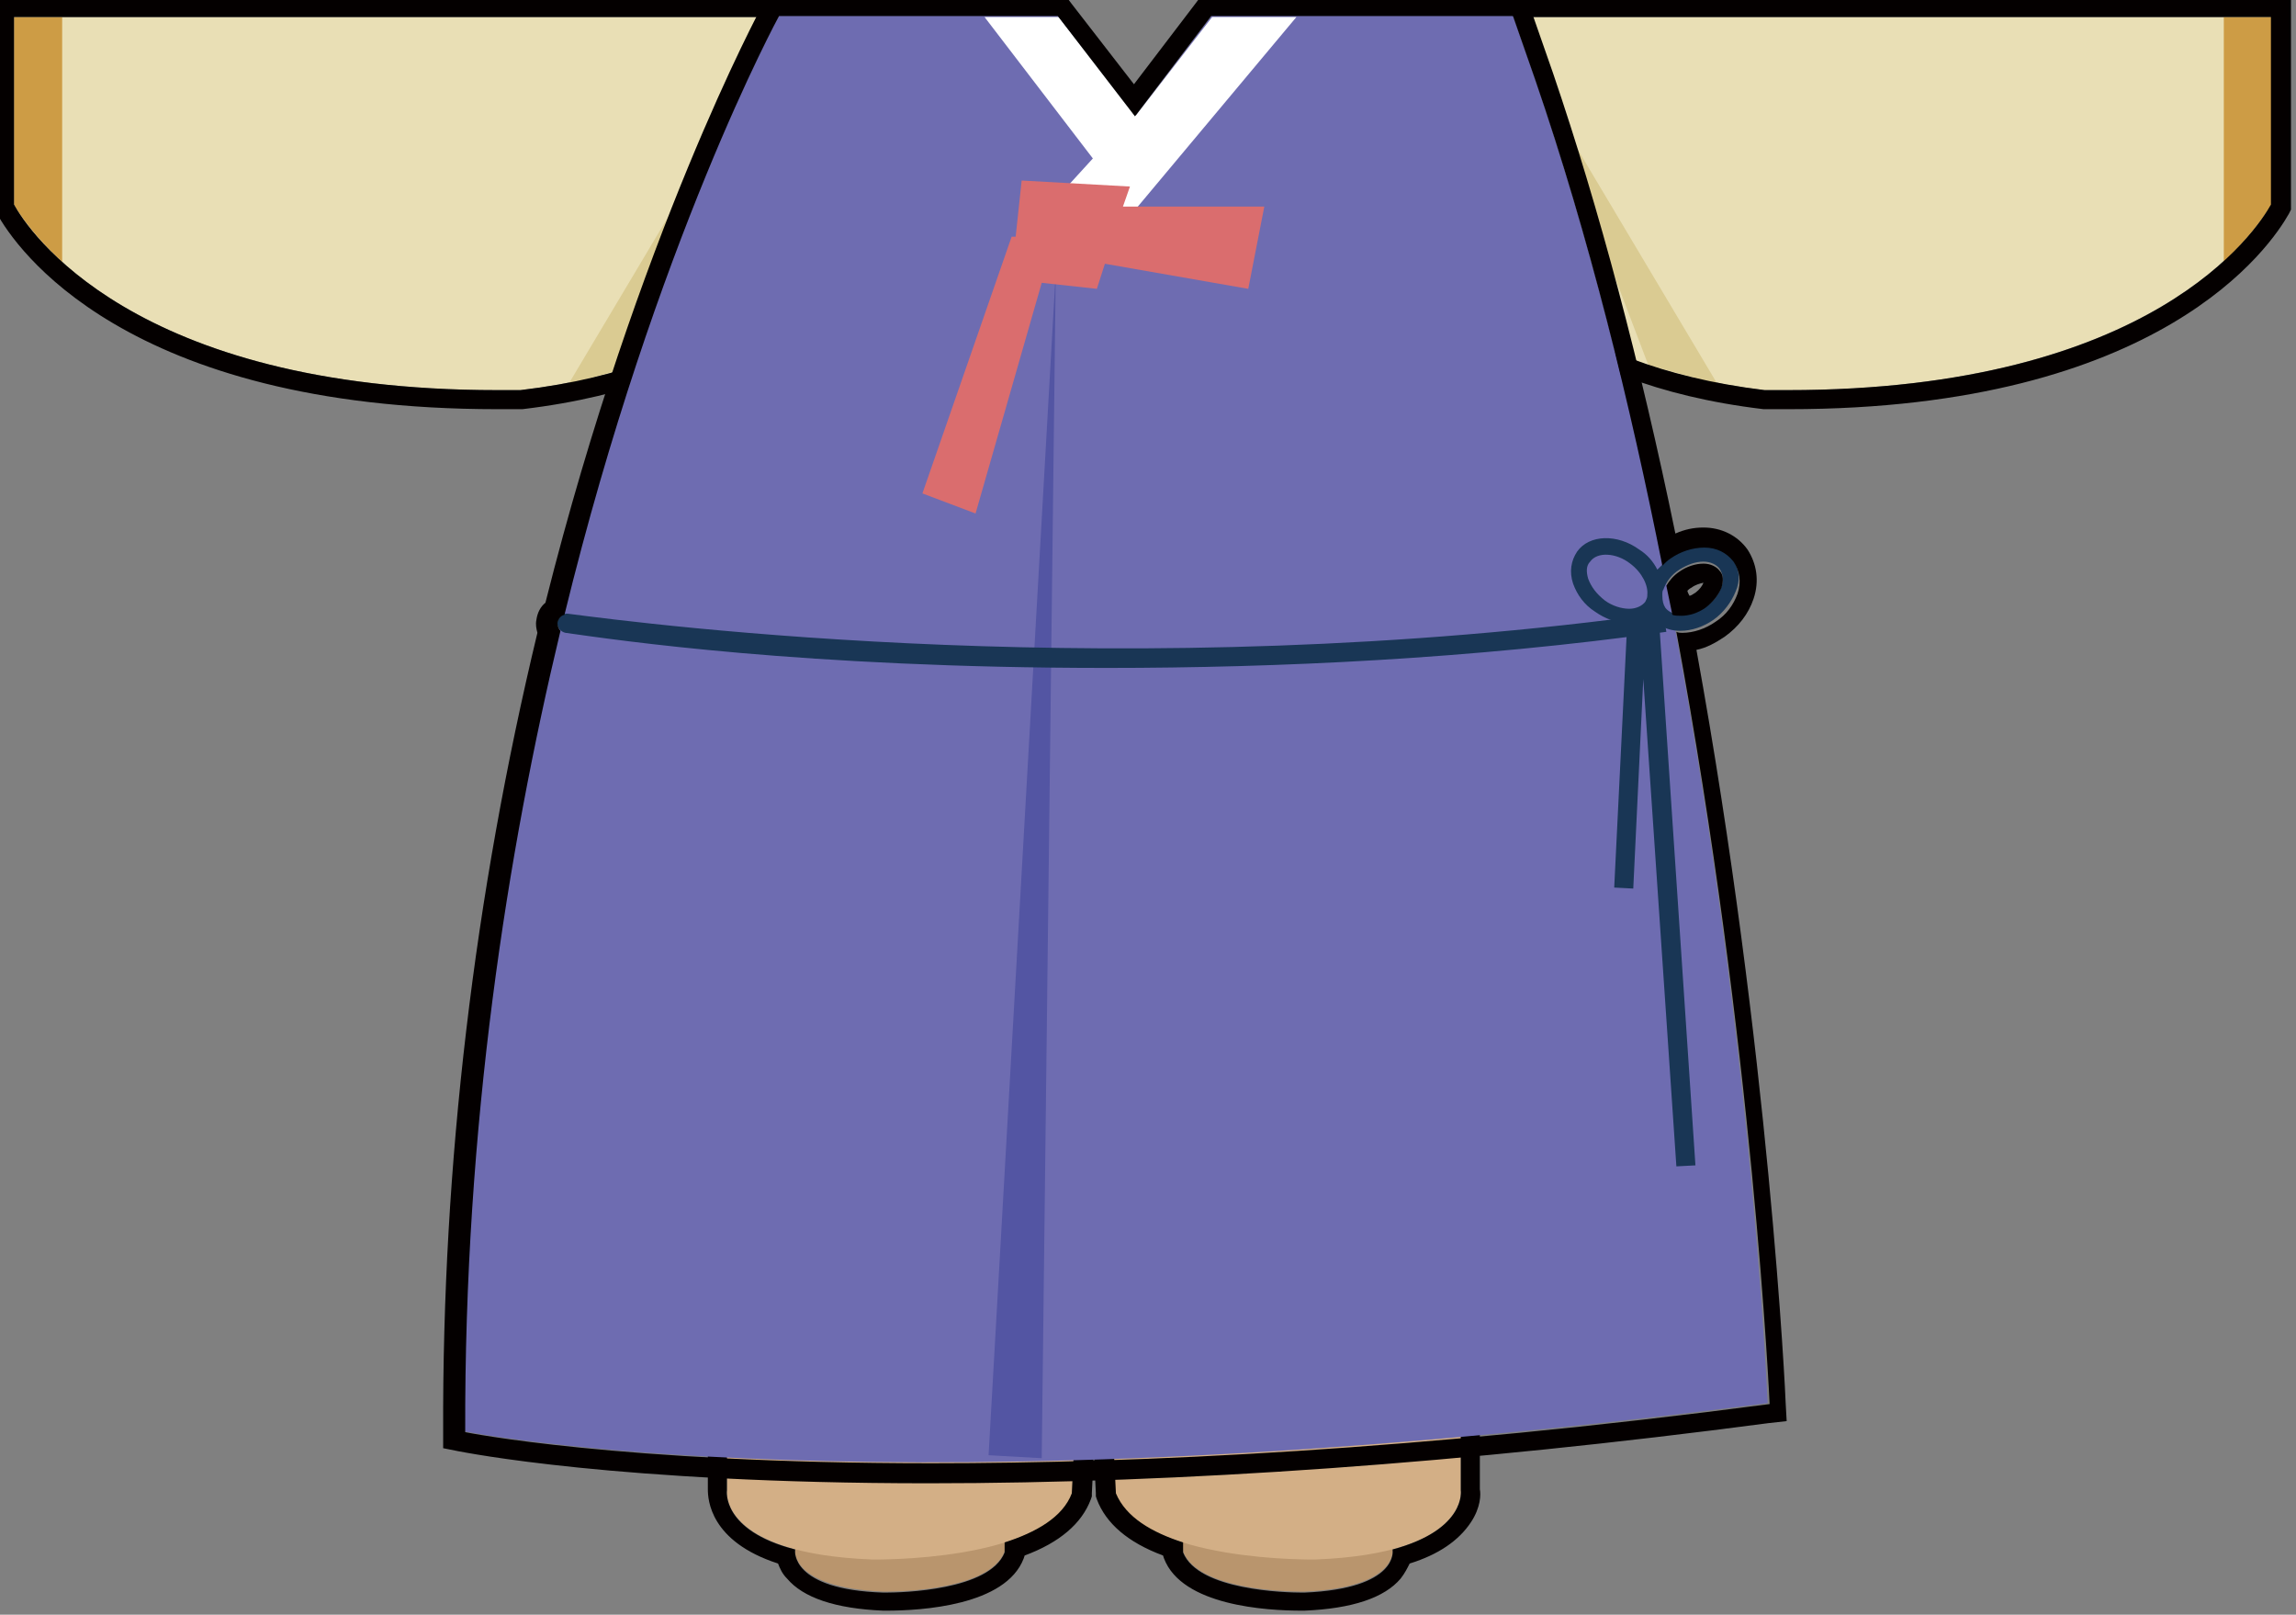 <?xml version="1.0" encoding="utf-8"?>
<!-- Generator: Adobe Illustrator 26.0.3, SVG Export Plug-In . SVG Version: 6.00 Build 0)  -->
<svg version="1.1" id="레이어_1" xmlns="http://www.w3.org/2000/svg" xmlns:xlink="http://www.w3.org/1999/xlink" x="0px"
	 y="0px" viewBox="0 0 229 161" style="enable-background:new 0 0 229 161;" xml:space="preserve">
<rect x="0" y="0" width="229" height="161" fill="#808080" stroke="none"/>
<path style="fill:#E9DFB5;" d="M176,38.9c0,0,1.5,0,2.3,0c36.5,0,46.9-16.1,48.2-18.5V1.7h-77.1v24.6
	C149.4,26.3,154.8,36.4,176,38.9z"/>
<path style="fill:#E9DFB5;" d="M51.9,38.9c0,0-1.5,0-2.3,0c-36.5,0-46.9-16.1-48.2-18.5V1.7h77.1v24.6
	C78.5,26.3,73.1,36.4,51.9,38.9z"/>
<polygon style="fill:#DACB92;" points="63.6,36.4 73.8,9.6 56.7,38.3 "/>
<path style="fill:#CD9C45;" d="M6.2,26.1V1.7H1.4v18.7C1.4,20.4,2.8,23,6.2,26.1z"/>
<polygon style="fill:#DACB92;" points="164.4,36.4 154.2,9.6 171.3,38.3 "/>
<path style="fill:#CD9C45;" d="M221.8,26.1V1.7h4.8v18.7C226.5,20.4,225.1,23,221.8,26.1z"/>
<path style="fill:#040000;" d="M78.5,1.7v24.6c0,0-5.4,10.1-26.6,12.6c0,0-1.5,0-2.3,0c-36.5,0-46.9-16.1-48.2-18.5V1.7H78.5
	 M80.5-0.2h-1.9H1.4h-1.9v1.9v18.7v0.5l0.2,0.4c1.8,3.3,12.7,19.5,49.9,19.5h2.3H52l0.1,0C74.1,38.2,80,27.7,80.2,27.2l0.2-0.4v-0.5
	V1.7V-0.2L80.5-0.2z"/>
<path style="fill:#040000;" d="M226.5,1.7v18.7c-1.4,2.5-11.7,18.5-48.2,18.5c-0.8,0-2.3,0-2.3,0c-21.2-2.6-26.6-12.6-26.6-12.6V1.7
	H226.5 M228.5-0.2h-1.9h-77.1h-1.9v1.9v24.6v0.5l0.2,0.4c0.2,0.4,6.2,11,28.1,13.6l0.1,0h0.1h2.3c37.2,0,48.1-16.3,49.9-19.5
	l0.2-0.4v-0.5V1.7V-0.2L228.5-0.2z"/>
<path style="fill-rule:evenodd;clip-rule:evenodd;fill:#B9956D;" d="M79.3,150.8v3.7c0,0-0.6,3.8,8.8,4.2c0,0,10.5,0.2,12.1-4
	l0.2-3.7L79.3,150.8z"/>
<path style="fill-rule:evenodd;clip-rule:evenodd;fill:#D3AF86;" d="M72.5,142.5v6.1c0,0-0.9,6.3,14.5,6.9c0,0,17.3,0.3,20-6.6
	l0.3-6.1L72.5,142.5z"/>
<path style="fill-rule:evenodd;clip-rule:evenodd;fill:#B9956D;" d="M138.9,150.8v3.7c0,0,0.6,3.8-8.8,4.2c0,0-10.5,0.2-12.1-4
	l-0.2-3.7L138.9,150.8z"/>
<path style="fill-rule:evenodd;clip-rule:evenodd;fill:#D3AF86;" d="M145.7,142.5v6.1c0,0,0.9,6.3-14.5,6.9c0,0-17.3,0.3-20-6.6
	l-0.3-6.1L145.7,142.5z"/>
<path style="fill:#040000;" d="M72.5,142.5l34.7,0.3l-0.3,6.1c-0.9,2.4-3.6,3.9-6.7,4.9l0,1c-1.5,3.8-10.3,4-11.9,4
	c-0.2,0-0.2,0-0.2,0c-9.3-0.3-8.8-4.2-8.8-4.2v-0.1c-7.4-1.9-6.8-5.9-6.8-5.9V142.5 M70.6,140.5v2v6c0,1,0.2,5.2,7,7.4
	c0.2,0.5,0.4,1,0.9,1.5c1.6,1.9,4.8,3,9.6,3.2c0,0,0.1,0,0.3,0c3.5,0,11.9-0.5,13.7-5.2l0.1-0.3l0,0c3.5-1.3,5.7-3.2,6.6-5.6
	l0.1-0.3l0-0.3l0.3-6.1l0.1-2l-2,0l-34.7-0.3L70.6,140.5L70.6,140.5z"/>
<path style="fill:#040000;" d="M145.7,142.5v6.1c0,0,0.6,3.9-6.8,5.9v0.1c0,0,0.6,3.8-8.8,4.2c0,0-0.1,0-0.2,0
	c-1.6,0-10.4-0.2-11.9-4l0-1c-3.1-1-5.7-2.5-6.7-4.9l-0.3-6.1L145.7,142.5 M147.6,140.5l-2,0l-34.7,0.3l-2,0l0.1,2l0.3,6.1l0,0.3
	l0.1,0.3c0.9,2.4,3.1,4.3,6.6,5.6l0,0l0.1,0.3c1.8,4.7,10.2,5.2,13.7,5.2c0.2,0,0.3,0,0.3,0c4.8-0.2,8-1.3,9.6-3.2
	c0.4-0.5,0.7-1.1,0.9-1.5c2.9-0.9,4.9-2.3,6.1-4.1c1-1.5,1-2.8,0.9-3.3v-6V140.5L147.6,140.5z"/>
<path style="fill:#6E6CB1;" d="M153.1,7.8l-2.2-6.3h-30l-7.6,10l-7.7-10H77.7c0,0-31.7,57.8-31.5,141.2c0,0,42.3,8.6,130.1-2.8
	C176.3,139.9,173.2,66.4,153.1,7.8z"/>
<polygon style="fill:#5355A3;" points="105.3,27.1 103.9,145.4 98.6,145.1 "/>
<polygon style="fill:#FFFFFF;" points="120.9,1.7 113.3,11.5 105.6,1.7 98.2,1.7 109,15.8 104.8,20.4 109.8,25 129.3,1.7 "/>
<polygon style="fill:#DA6D6E;" points="126.1,20.6 112,20.6 112.7,18.6 101.9,18 101.3,23.6 100.9,23.6 92,49.2 97.3,51.2 
	103.9,28.2 109.4,28.8 110.2,26.3 124.5,28.8 "/>
<path style="fill:#193655;" d="M110.4,66.6c-30.3,0-49-2.8-54-3.5c-0.5-0.1-0.9-0.6-0.8-1.1l0,0c0.1-0.5,0.6-0.9,1.1-0.8
	c7.7,1,55.9,7.3,109.2-0.1l0.3,1.9C146.8,65.7,127.5,66.6,110.4,66.6z"/>
<path style="fill:#193655;" d="M172.9,55.9c-0.6-0.9-1.6-1.4-2.9-1.4c-1.2,0-2.3,0.4-3.4,1.1c-0.5,0.4-0.9,0.8-1.3,1.2
	c-0.4-0.8-1-1.5-1.8-2c-2.2-1.6-5-1.5-6.2,0.2c-0.6,0.9-0.8,2-0.4,3.2c0.4,1.1,1.1,2.1,2.2,2.8c1,0.7,2.1,1.1,3.2,1.1l-1.3,26.4
	l1.9,0.1l1-20.9l3.3,48.6l1.9-0.1l-3.6-53.9c0.6,0.4,1.3,0.6,2.1,0.6c0,0,0,0,0,0c1.1,0,2.3-0.4,3.3-1.1c1-0.7,1.8-1.8,2.2-2.8
	C173.6,57.9,173.5,56.8,172.9,55.9z M158.4,57.7c-0.2-0.7-0.2-1.3,0.2-1.7c0.7-1,2.6-0.9,4,0.2c1.2,0.9,1.8,2.2,1.7,3.1
	c0,0,0,0.1,0,0.1c0,0.2-0.1,0.4-0.2,0.6c-0.3,0.4-0.9,0.7-1.6,0.7c0,0,0,0,0,0c-0.8,0-1.7-0.3-2.4-0.8
	C159.2,59.2,158.7,58.5,158.4,57.7z M164.3,61.7c0.2-0.1,0.3-0.2,0.4-0.3c0,0.1,0.1,0.1,0.1,0.2c0.1,0.1,0.2,0.2,0.3,0.4l-0.9,0.1
	L164.3,61.7z M171.7,58.5c-0.3,0.8-0.8,1.5-1.6,2c-0.8,0.6-1.6,0.8-2.4,0.8c-0.7,0-1.3-0.3-1.6-0.7c-0.2-0.3-0.3-0.7-0.3-1.2
	c0-0.1,0-0.1,0-0.2c0-0.1,0-0.3,0.1-0.4c0.3-0.8,0.8-1.5,1.6-2c0.8-0.5,1.6-0.8,2.4-0.8c0,0,0,0,0,0c0.7,0,1.3,0.3,1.6,0.7l0,0
	C171.9,57.3,171.9,57.9,171.7,58.5z"/>
<path style="fill:#040000;" d="M150.9,1.6l2.2,6.3c5.4,15.7,9.5,32.4,12.7,48.5c0.2-0.2,0.5-0.5,0.8-0.7c1-0.7,2.2-1.1,3.4-1.1
	c1.2,0,2.2,0.5,2.9,1.4c0.6,0.9,0.8,2,0.4,3.2c-0.4,1.1-1.1,2.1-2.2,2.8c-1,0.7-2.2,1.1-3.3,1.1c0,0,0,0,0,0c-0.2,0-0.4,0-0.6-0.1
	c7.7,41.4,9.3,77,9.3,77c-35,4.6-62.8,5.9-83.6,5.9c-31.3,0-46.5-3.1-46.5-3.1c-0.1-30.6,4.2-57.8,9.5-79.9
	c-0.2-0.2-0.3-0.5-0.3-0.8c0.1-0.4,0.3-0.7,0.7-0.8C65.4,24.1,77.7,1.6,77.7,1.6h27.8l7.7,10l7.6-10H150.9 M167.7,61.4
	c0.8,0,1.7-0.3,2.4-0.8c0.8-0.6,1.3-1.3,1.6-2c0.2-0.7,0.2-1.3-0.2-1.7l0,0c-0.3-0.4-0.9-0.7-1.6-0.7c0,0,0,0,0,0
	c-0.8,0-1.7,0.3-2.4,0.8c-0.6,0.4-1,0.9-1.3,1.4c0.2,1,0.4,1.9,0.6,2.9C167,61.4,167.4,61.4,167.7,61.4 M152.2-0.4h-1.4h-30h-1
	l-0.6,0.8l-6.1,8l-6.2-8l-0.6-0.8h-0.9H77.7h-1.1l-0.6,1c-0.1,0.2-12.4,22.9-21.6,59.5c-0.5,0.4-0.8,1-0.9,1.7
	c-0.1,0.5,0,0.9,0.1,1.3c-6.3,26.2-9.5,53-9.4,79.7l0,1.6l1.5,0.3c0.6,0.1,15.8,3.2,46.9,3.2c25.3,0,53.5-2,83.8-6l1.8-0.2l-0.1-1.8
	c0-0.4-1.6-35-8.9-75.1c1-0.2,1.9-0.7,2.8-1.3c1.4-1,2.4-2.3,2.9-3.8c0.6-1.8,0.3-3.5-0.6-4.9c-1-1.4-2.6-2.2-4.4-2.2l0,0l0,0
	c-1,0-1.9,0.2-2.8,0.6c-3.5-17-7.6-32.4-12.2-45.9l-2.2-6.3L152.2-0.4L152.2-0.4z M168.3,58.9c0.1-0.1,0.2-0.2,0.4-0.3
	c0.4-0.3,0.8-0.4,1.2-0.5c-0.1,0.3-0.4,0.7-0.8,1c-0.2,0.1-0.4,0.3-0.6,0.3C168.4,59.2,168.3,59,168.3,58.9L168.3,58.9z"/>
</svg>
